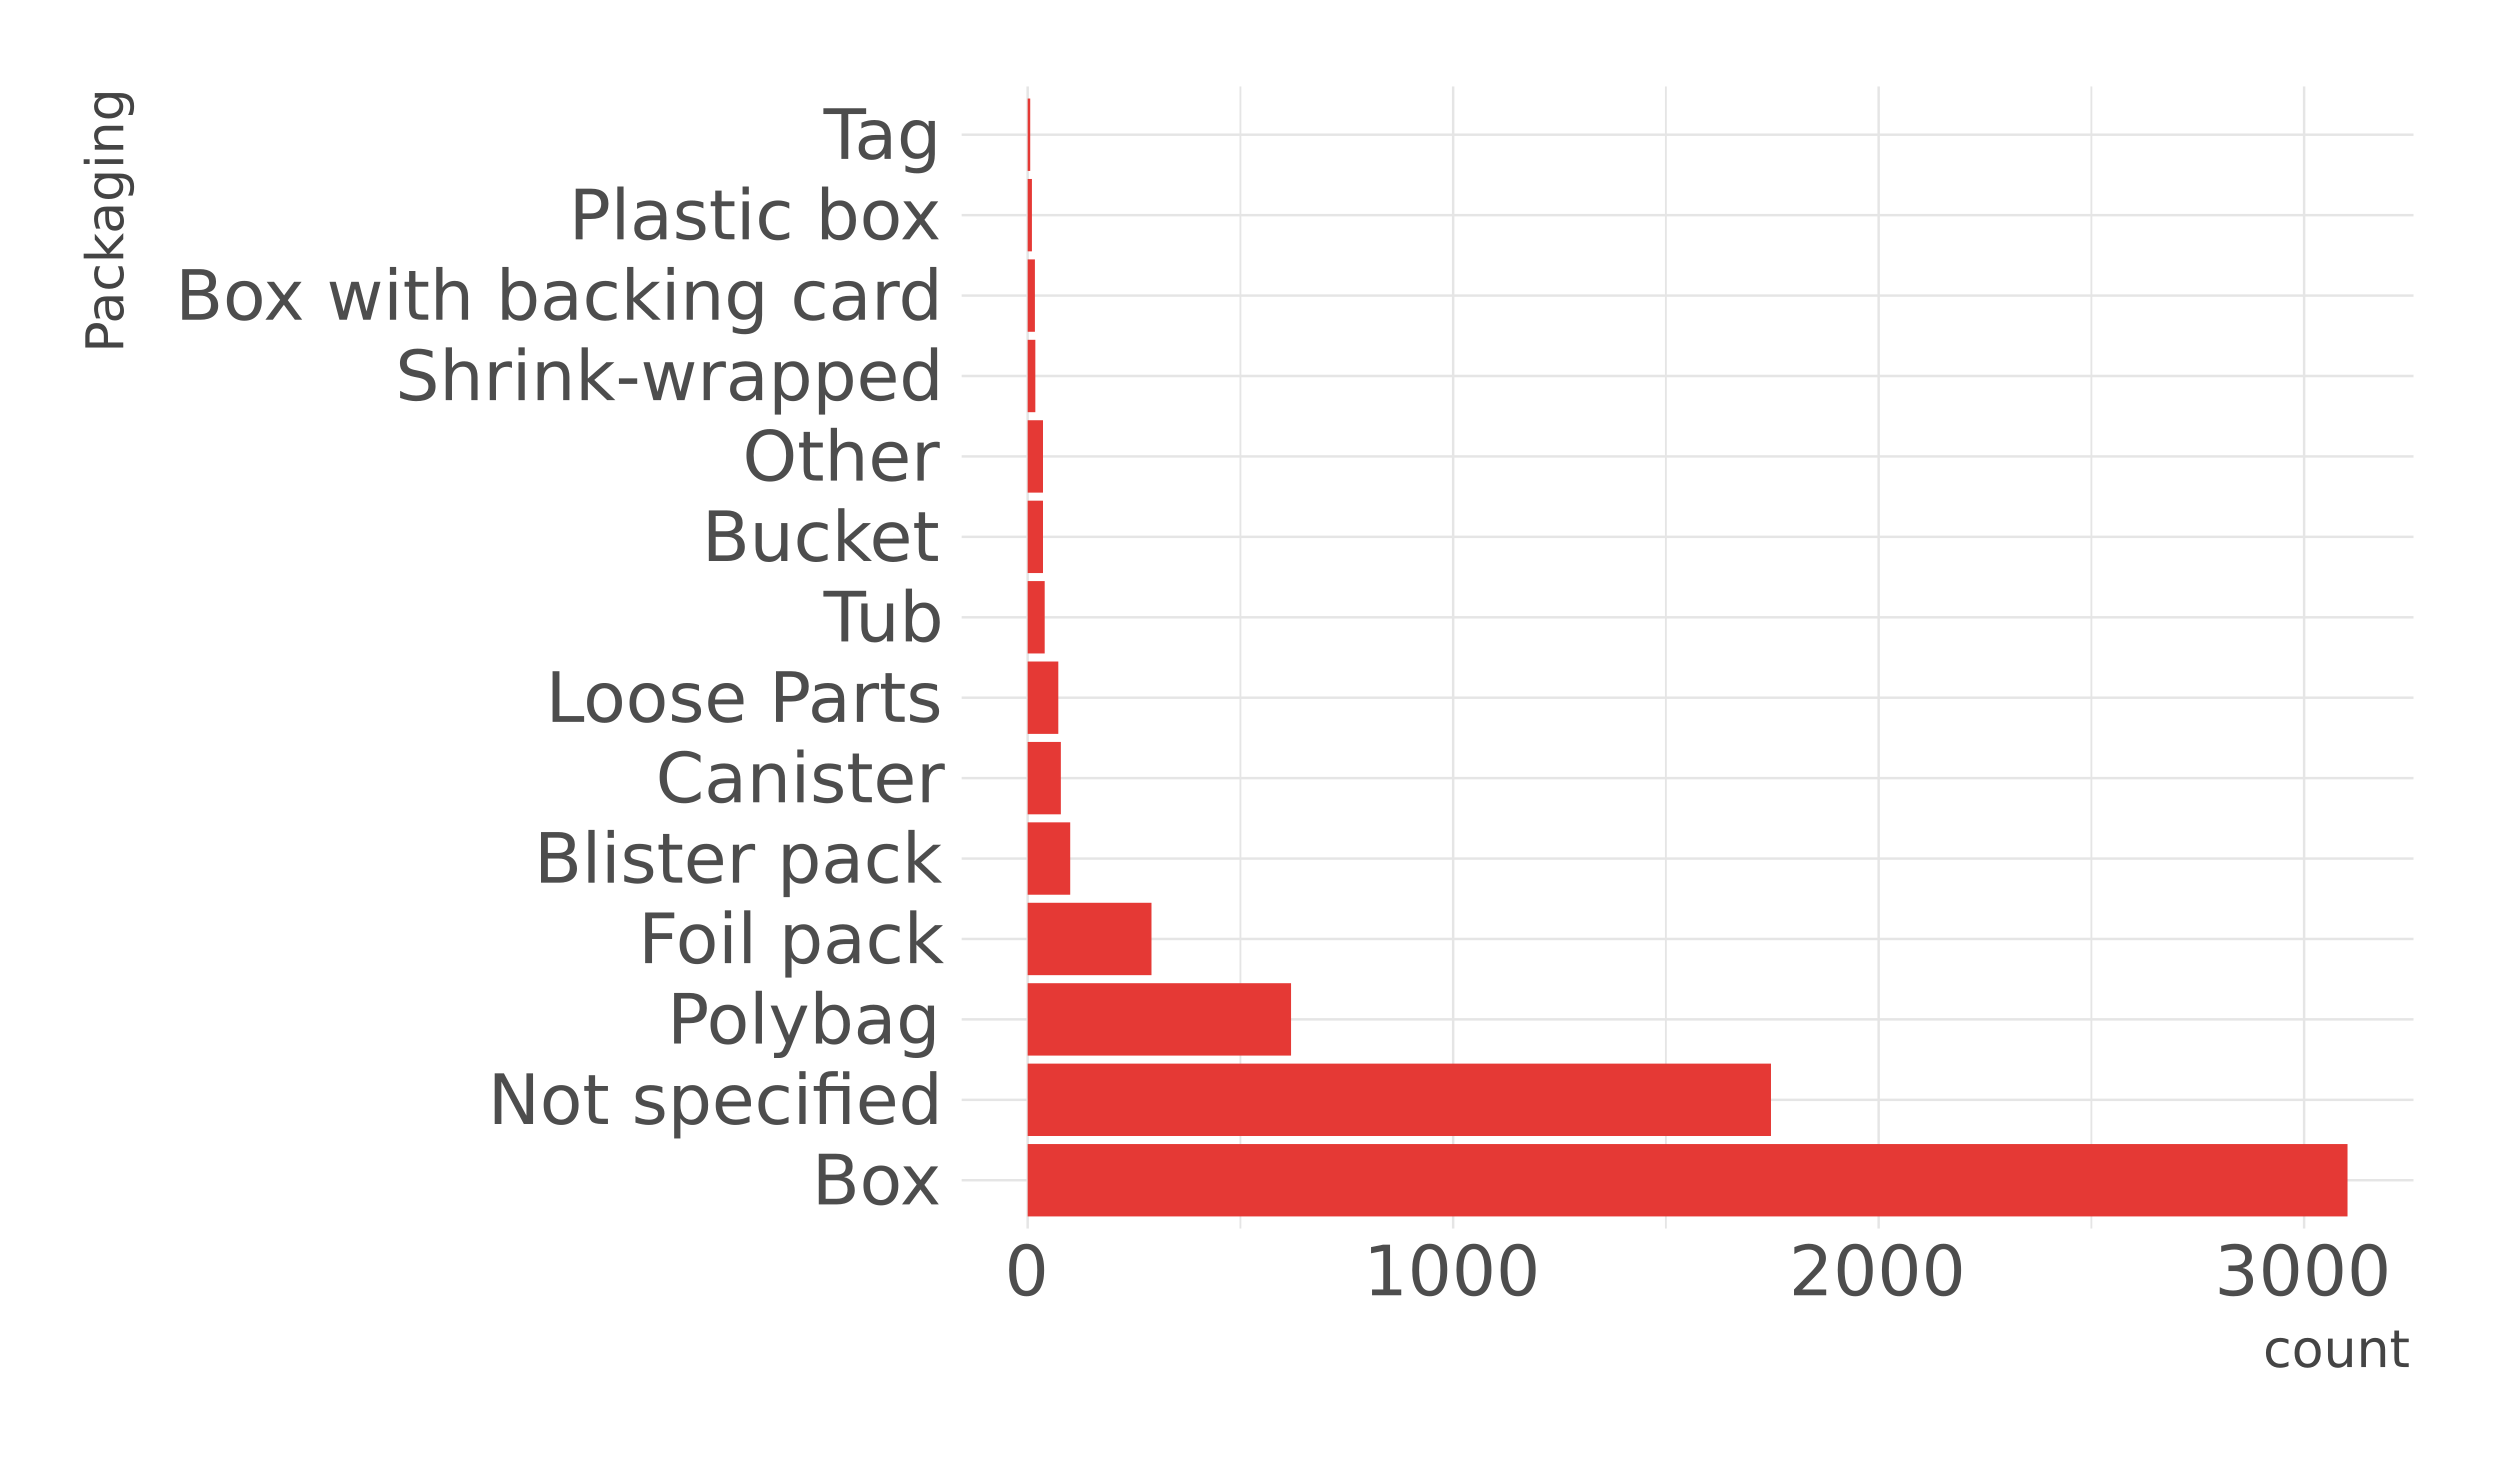 <?xml version="1.0" encoding="UTF-8"?>
<svg xmlns="http://www.w3.org/2000/svg" xmlns:xlink="http://www.w3.org/1999/xlink" width="432pt" height="252pt" viewBox="0 0 432 252" version="1.1">
<defs>
<g>
<symbol overflow="visible" id="glyph0-0">
<path style="stroke:none;" d="M 0.594 2.125 L 0.594 -8.469 L 6.594 -8.469 L 6.594 2.125 Z M 1.266 1.453 L 5.938 1.453 L 5.938 -7.781 L 1.266 -7.781 Z M 1.266 1.453 "/>
</symbol>
<symbol overflow="visible" id="glyph0-1">
<path style="stroke:none;" d="M 2.359 -4.172 L 2.359 -0.969 L 4.266 -0.969 C 4.898 -0.969 5.367 -1.098 5.672 -1.359 C 5.984 -1.629 6.141 -2.035 6.141 -2.578 C 6.141 -3.129 5.984 -3.531 5.672 -3.781 C 5.367 -4.039 4.898 -4.172 4.266 -4.172 Z M 2.359 -7.781 L 2.359 -5.141 L 4.109 -5.141 C 4.691 -5.141 5.125 -5.25 5.406 -5.469 C 5.688 -5.688 5.828 -6.016 5.828 -6.453 C 5.828 -6.898 5.688 -7.234 5.406 -7.453 C 5.125 -7.672 4.691 -7.781 4.109 -7.781 Z M 1.172 -8.75 L 4.203 -8.75 C 5.109 -8.75 5.801 -8.562 6.281 -8.188 C 6.77 -7.812 7.016 -7.281 7.016 -6.594 C 7.016 -6.051 6.891 -5.617 6.641 -5.297 C 6.391 -4.984 6.023 -4.789 5.547 -4.719 C 6.129 -4.594 6.582 -4.332 6.906 -3.938 C 7.227 -3.539 7.391 -3.047 7.391 -2.453 C 7.391 -1.672 7.125 -1.066 6.594 -0.641 C 6.062 -0.211 5.301 0 4.312 0 L 1.172 0 Z M 1.172 -8.75 "/>
</symbol>
<symbol overflow="visible" id="glyph0-2">
<path style="stroke:none;" d="M 3.672 -5.812 C 3.098 -5.812 2.641 -5.582 2.297 -5.125 C 1.961 -4.676 1.797 -4.062 1.797 -3.281 C 1.797 -2.488 1.961 -1.867 2.297 -1.422 C 2.629 -0.973 3.086 -0.75 3.672 -0.75 C 4.242 -0.75 4.695 -0.973 5.031 -1.422 C 5.375 -1.879 5.547 -2.5 5.547 -3.281 C 5.547 -4.051 5.375 -4.664 5.031 -5.125 C 4.695 -5.582 4.242 -5.812 3.672 -5.812 Z M 3.672 -6.719 C 4.609 -6.719 5.344 -6.41 5.875 -5.797 C 6.414 -5.191 6.688 -4.352 6.688 -3.281 C 6.688 -2.207 6.414 -1.363 5.875 -0.75 C 5.344 -0.133 4.609 0.172 3.672 0.172 C 2.734 0.172 1.992 -0.133 1.453 -0.75 C 0.922 -1.363 0.656 -2.207 0.656 -3.281 C 0.656 -4.352 0.922 -5.191 1.453 -5.797 C 1.992 -6.41 2.734 -6.719 3.672 -6.719 Z M 3.672 -6.719 "/>
</symbol>
<symbol overflow="visible" id="glyph0-3">
<path style="stroke:none;" d="M 6.594 -6.562 L 4.219 -3.375 L 6.703 0 L 5.438 0 L 3.531 -2.578 L 1.625 0 L 0.344 0 L 2.891 -3.438 L 0.562 -6.562 L 1.828 -6.562 L 3.578 -4.219 L 5.312 -6.562 Z M 6.594 -6.562 "/>
</symbol>
<symbol overflow="visible" id="glyph0-4">
<path style="stroke:none;" d="M 1.172 -8.75 L 2.766 -8.75 L 6.656 -1.438 L 6.656 -8.75 L 7.797 -8.75 L 7.797 0 L 6.203 0 L 2.328 -7.312 L 2.328 0 L 1.172 0 Z M 1.172 -8.75 "/>
</symbol>
<symbol overflow="visible" id="glyph0-5">
<path style="stroke:none;" d="M 2.203 -8.422 L 2.203 -6.562 L 4.422 -6.562 L 4.422 -5.719 L 2.203 -5.719 L 2.203 -2.156 C 2.203 -1.625 2.273 -1.281 2.422 -1.125 C 2.566 -0.977 2.863 -0.906 3.312 -0.906 L 4.422 -0.906 L 4.422 0 L 3.312 0 C 2.477 0 1.898 -0.156 1.578 -0.469 C 1.266 -0.781 1.109 -1.344 1.109 -2.156 L 1.109 -5.719 L 0.328 -5.719 L 0.328 -6.562 L 1.109 -6.562 L 1.109 -8.422 Z M 2.203 -8.422 "/>
</symbol>
<symbol overflow="visible" id="glyph0-6">
<path style="stroke:none;" d=""/>
</symbol>
<symbol overflow="visible" id="glyph0-7">
<path style="stroke:none;" d="M 5.312 -6.375 L 5.312 -5.344 C 5.008 -5.5 4.691 -5.613 4.359 -5.688 C 4.035 -5.77 3.695 -5.812 3.344 -5.812 C 2.812 -5.812 2.41 -5.727 2.141 -5.562 C 1.867 -5.406 1.734 -5.16 1.734 -4.828 C 1.734 -4.578 1.828 -4.379 2.016 -4.234 C 2.211 -4.098 2.602 -3.969 3.188 -3.844 L 3.547 -3.75 C 4.316 -3.594 4.863 -3.363 5.188 -3.062 C 5.508 -2.758 5.672 -2.344 5.672 -1.812 C 5.672 -1.195 5.426 -0.711 4.938 -0.359 C 4.457 -0.004 3.797 0.172 2.953 0.172 C 2.598 0.172 2.227 0.133 1.844 0.062 C 1.469 0 1.07 -0.098 0.656 -0.234 L 0.656 -1.359 C 1.051 -1.148 1.441 -0.992 1.828 -0.891 C 2.211 -0.785 2.598 -0.734 2.984 -0.734 C 3.484 -0.734 3.867 -0.816 4.141 -0.984 C 4.422 -1.16 4.562 -1.41 4.562 -1.734 C 4.562 -2.023 4.461 -2.25 4.266 -2.406 C 4.066 -2.562 3.633 -2.711 2.969 -2.859 L 2.594 -2.938 C 1.926 -3.082 1.441 -3.301 1.141 -3.594 C 0.848 -3.883 0.703 -4.281 0.703 -4.781 C 0.703 -5.406 0.922 -5.883 1.359 -6.219 C 1.797 -6.551 2.414 -6.719 3.219 -6.719 C 3.613 -6.719 3.988 -6.688 4.344 -6.625 C 4.695 -6.57 5.02 -6.488 5.312 -6.375 Z M 5.312 -6.375 "/>
</symbol>
<symbol overflow="visible" id="glyph0-8">
<path style="stroke:none;" d="M 2.172 -0.984 L 2.172 2.5 L 1.094 2.5 L 1.094 -6.562 L 2.172 -6.562 L 2.172 -5.562 C 2.398 -5.957 2.688 -6.25 3.031 -6.438 C 3.375 -6.625 3.785 -6.719 4.266 -6.719 C 5.066 -6.719 5.719 -6.398 6.219 -5.766 C 6.719 -5.141 6.969 -4.312 6.969 -3.281 C 6.969 -2.25 6.719 -1.414 6.219 -0.781 C 5.719 -0.145 5.066 0.172 4.266 0.172 C 3.785 0.172 3.375 0.078 3.031 -0.109 C 2.688 -0.305 2.398 -0.598 2.172 -0.984 Z M 5.844 -3.281 C 5.844 -4.07 5.676 -4.691 5.344 -5.141 C 5.02 -5.586 4.578 -5.812 4.016 -5.812 C 3.441 -5.812 2.988 -5.586 2.656 -5.141 C 2.332 -4.691 2.172 -4.07 2.172 -3.281 C 2.172 -2.488 2.332 -1.863 2.656 -1.406 C 2.988 -0.957 3.441 -0.734 4.016 -0.734 C 4.578 -0.734 5.02 -0.957 5.344 -1.406 C 5.676 -1.863 5.844 -2.488 5.844 -3.281 Z M 5.844 -3.281 "/>
</symbol>
<symbol overflow="visible" id="glyph0-9">
<path style="stroke:none;" d="M 6.75 -3.547 L 6.75 -3.031 L 1.781 -3.031 C 1.832 -2.281 2.055 -1.711 2.453 -1.328 C 2.859 -0.941 3.414 -0.75 4.125 -0.75 C 4.539 -0.75 4.941 -0.797 5.328 -0.891 C 5.723 -0.992 6.113 -1.148 6.5 -1.359 L 6.5 -0.328 C 6.102 -0.172 5.703 -0.051 5.297 0.031 C 4.891 0.125 4.477 0.172 4.062 0.172 C 3.02 0.172 2.191 -0.129 1.578 -0.734 C 0.961 -1.348 0.656 -2.176 0.656 -3.219 C 0.656 -4.289 0.945 -5.141 1.531 -5.766 C 2.113 -6.398 2.895 -6.719 3.875 -6.719 C 4.758 -6.719 5.457 -6.43 5.969 -5.859 C 6.488 -5.297 6.75 -4.523 6.75 -3.547 Z M 5.672 -3.875 C 5.66 -4.457 5.492 -4.926 5.172 -5.281 C 4.848 -5.633 4.422 -5.812 3.891 -5.812 C 3.285 -5.812 2.801 -5.641 2.438 -5.297 C 2.082 -4.953 1.879 -4.473 1.828 -3.859 Z M 5.672 -3.875 "/>
</symbol>
<symbol overflow="visible" id="glyph0-10">
<path style="stroke:none;" d="M 5.859 -6.312 L 5.859 -5.297 C 5.547 -5.473 5.238 -5.602 4.938 -5.688 C 4.633 -5.77 4.328 -5.812 4.016 -5.812 C 3.305 -5.812 2.758 -5.586 2.375 -5.141 C 1.988 -4.703 1.797 -4.082 1.797 -3.281 C 1.797 -2.477 1.988 -1.852 2.375 -1.406 C 2.758 -0.969 3.305 -0.75 4.016 -0.75 C 4.328 -0.75 4.633 -0.789 4.938 -0.875 C 5.238 -0.957 5.547 -1.082 5.859 -1.25 L 5.859 -0.25 C 5.555 -0.113 5.242 -0.008 4.922 0.062 C 4.598 0.133 4.254 0.172 3.891 0.172 C 2.898 0.172 2.113 -0.133 1.531 -0.75 C 0.945 -1.375 0.656 -2.219 0.656 -3.281 C 0.656 -4.344 0.945 -5.18 1.531 -5.797 C 2.125 -6.41 2.938 -6.719 3.969 -6.719 C 4.289 -6.719 4.609 -6.68 4.922 -6.609 C 5.242 -6.547 5.555 -6.445 5.859 -6.312 Z M 5.859 -6.312 "/>
</symbol>
<symbol overflow="visible" id="glyph0-11">
<path style="stroke:none;" d="M 1.125 -6.562 L 2.203 -6.562 L 2.203 0 L 1.125 0 Z M 1.125 -9.125 L 2.203 -9.125 L 2.203 -7.75 L 1.125 -7.75 Z M 1.125 -9.125 "/>
</symbol>
<symbol overflow="visible" id="glyph0-12">
<path style="stroke:none;" d="M 6.438 -6.562 L 6.438 0 L 5.344 0 L 5.344 -5.719 L 2.391 -5.719 L 2.391 0 L 1.312 0 L 1.312 -5.719 L 0.281 -5.719 L 0.281 -6.562 L 1.312 -6.562 L 1.312 -7.016 C 1.312 -7.734 1.477 -8.266 1.812 -8.609 C 2.156 -8.953 2.676 -9.125 3.375 -9.125 L 4.453 -9.125 L 4.453 -8.219 L 3.422 -8.219 C 3.035 -8.219 2.766 -8.141 2.609 -7.984 C 2.461 -7.828 2.391 -7.547 2.391 -7.141 L 2.391 -6.562 Z M 5.344 -9.109 L 6.438 -9.109 L 6.438 -7.734 L 5.344 -7.734 Z M 5.344 -9.109 "/>
</symbol>
<symbol overflow="visible" id="glyph0-13">
<path style="stroke:none;" d="M 5.453 -5.562 L 5.453 -9.125 L 6.531 -9.125 L 6.531 0 L 5.453 0 L 5.453 -0.984 C 5.223 -0.598 4.938 -0.305 4.594 -0.109 C 4.25 0.078 3.832 0.172 3.344 0.172 C 2.551 0.172 1.906 -0.145 1.406 -0.781 C 0.906 -1.414 0.656 -2.25 0.656 -3.281 C 0.656 -4.312 0.906 -5.141 1.406 -5.766 C 1.906 -6.398 2.551 -6.719 3.344 -6.719 C 3.832 -6.719 4.25 -6.625 4.594 -6.438 C 4.938 -6.25 5.223 -5.957 5.453 -5.562 Z M 1.781 -3.281 C 1.781 -2.488 1.941 -1.863 2.266 -1.406 C 2.586 -0.957 3.035 -0.734 3.609 -0.734 C 4.18 -0.734 4.629 -0.957 4.953 -1.406 C 5.285 -1.863 5.453 -2.488 5.453 -3.281 C 5.453 -4.07 5.285 -4.691 4.953 -5.141 C 4.629 -5.586 4.18 -5.812 3.609 -5.812 C 3.035 -5.812 2.586 -5.586 2.266 -5.141 C 1.941 -4.691 1.781 -4.07 1.781 -3.281 Z M 1.781 -3.281 "/>
</symbol>
<symbol overflow="visible" id="glyph0-14">
<path style="stroke:none;" d="M 2.359 -7.781 L 2.359 -4.484 L 3.844 -4.484 C 4.395 -4.484 4.82 -4.625 5.125 -4.906 C 5.426 -5.195 5.578 -5.609 5.578 -6.141 C 5.578 -6.66 5.426 -7.062 5.125 -7.344 C 4.82 -7.633 4.395 -7.781 3.844 -7.781 Z M 1.172 -8.75 L 3.844 -8.75 C 4.832 -8.75 5.578 -8.523 6.078 -8.078 C 6.578 -7.641 6.828 -6.992 6.828 -6.141 C 6.828 -5.273 6.578 -4.617 6.078 -4.172 C 5.578 -3.734 4.832 -3.516 3.844 -3.516 L 2.359 -3.516 L 2.359 0 L 1.172 0 Z M 1.172 -8.75 "/>
</symbol>
<symbol overflow="visible" id="glyph0-15">
<path style="stroke:none;" d="M 1.125 -9.125 L 2.203 -9.125 L 2.203 0 L 1.125 0 Z M 1.125 -9.125 "/>
</symbol>
<symbol overflow="visible" id="glyph0-16">
<path style="stroke:none;" d="M 3.859 0.609 C 3.555 1.391 3.258 1.898 2.969 2.141 C 2.676 2.379 2.289 2.5 1.812 2.5 L 0.953 2.5 L 0.953 1.594 L 1.578 1.594 C 1.879 1.594 2.109 1.52 2.266 1.375 C 2.43 1.238 2.613 0.91 2.812 0.391 L 3.016 -0.109 L 0.359 -6.562 L 1.5 -6.562 L 3.547 -1.438 L 5.609 -6.562 L 6.75 -6.562 Z M 3.859 0.609 "/>
</symbol>
<symbol overflow="visible" id="glyph0-17">
<path style="stroke:none;" d="M 5.844 -3.281 C 5.844 -4.07 5.676 -4.691 5.344 -5.141 C 5.02 -5.586 4.578 -5.812 4.016 -5.812 C 3.441 -5.812 2.988 -5.586 2.656 -5.141 C 2.332 -4.691 2.172 -4.07 2.172 -3.281 C 2.172 -2.488 2.332 -1.863 2.656 -1.406 C 2.988 -0.957 3.441 -0.734 4.016 -0.734 C 4.578 -0.734 5.02 -0.957 5.344 -1.406 C 5.676 -1.863 5.844 -2.488 5.844 -3.281 Z M 2.172 -5.562 C 2.398 -5.957 2.688 -6.25 3.031 -6.438 C 3.375 -6.625 3.785 -6.719 4.266 -6.719 C 5.066 -6.719 5.719 -6.398 6.219 -5.766 C 6.719 -5.141 6.969 -4.312 6.969 -3.281 C 6.969 -2.25 6.719 -1.414 6.219 -0.781 C 5.719 -0.145 5.066 0.172 4.266 0.172 C 3.785 0.172 3.375 0.078 3.031 -0.109 C 2.688 -0.305 2.398 -0.598 2.172 -0.984 L 2.172 0 L 1.094 0 L 1.094 -9.125 L 2.172 -9.125 Z M 2.172 -5.562 "/>
</symbol>
<symbol overflow="visible" id="glyph0-18">
<path style="stroke:none;" d="M 4.109 -3.297 C 3.242 -3.297 2.641 -3.195 2.297 -3 C 1.961 -2.801 1.797 -2.461 1.797 -1.984 C 1.797 -1.598 1.922 -1.289 2.172 -1.062 C 2.43 -0.844 2.773 -0.734 3.203 -0.734 C 3.805 -0.734 4.285 -0.941 4.641 -1.359 C 5.004 -1.785 5.188 -2.352 5.188 -3.062 L 5.188 -3.297 Z M 6.266 -3.75 L 6.266 0 L 5.188 0 L 5.188 -1 C 4.938 -0.602 4.629 -0.305 4.266 -0.109 C 3.898 0.078 3.453 0.172 2.922 0.172 C 2.242 0.172 1.707 -0.016 1.312 -0.391 C 0.914 -0.773 0.719 -1.281 0.719 -1.906 C 0.719 -2.645 0.961 -3.203 1.453 -3.578 C 1.953 -3.953 2.691 -4.141 3.672 -4.141 L 5.188 -4.141 L 5.188 -4.25 C 5.188 -4.75 5.02 -5.133 4.688 -5.406 C 4.363 -5.676 3.91 -5.812 3.328 -5.812 C 2.953 -5.812 2.582 -5.766 2.219 -5.672 C 1.863 -5.578 1.523 -5.441 1.203 -5.266 L 1.203 -6.266 C 1.598 -6.422 1.977 -6.535 2.344 -6.609 C 2.719 -6.68 3.082 -6.719 3.438 -6.719 C 4.383 -6.719 5.094 -6.473 5.562 -5.984 C 6.031 -5.492 6.266 -4.75 6.266 -3.75 Z M 6.266 -3.75 "/>
</symbol>
<symbol overflow="visible" id="glyph0-19">
<path style="stroke:none;" d="M 5.453 -3.359 C 5.453 -4.141 5.289 -4.742 4.969 -5.172 C 4.645 -5.598 4.191 -5.812 3.609 -5.812 C 3.035 -5.812 2.586 -5.598 2.266 -5.172 C 1.941 -4.742 1.781 -4.141 1.781 -3.359 C 1.781 -2.578 1.941 -1.973 2.266 -1.547 C 2.586 -1.117 3.035 -0.906 3.609 -0.906 C 4.191 -0.906 4.645 -1.117 4.969 -1.547 C 5.289 -1.973 5.453 -2.578 5.453 -3.359 Z M 6.531 -0.812 C 6.531 0.301 6.281 1.129 5.781 1.672 C 5.289 2.223 4.531 2.5 3.5 2.5 C 3.125 2.5 2.766 2.469 2.422 2.406 C 2.086 2.352 1.766 2.27 1.453 2.156 L 1.453 1.109 C 1.766 1.273 2.078 1.398 2.391 1.484 C 2.703 1.566 3.016 1.609 3.328 1.609 C 4.035 1.609 4.566 1.422 4.922 1.047 C 5.273 0.68 5.453 0.125 5.453 -0.625 L 5.453 -1.156 C 5.223 -0.77 4.938 -0.477 4.594 -0.281 C 4.25 -0.094 3.832 0 3.344 0 C 2.539 0 1.891 -0.305 1.391 -0.922 C 0.898 -1.535 0.656 -2.348 0.656 -3.359 C 0.656 -4.367 0.898 -5.18 1.391 -5.797 C 1.891 -6.41 2.539 -6.719 3.344 -6.719 C 3.832 -6.719 4.25 -6.617 4.594 -6.422 C 4.938 -6.234 5.223 -5.945 5.453 -5.562 L 5.453 -6.562 L 6.531 -6.562 Z M 6.531 -0.812 "/>
</symbol>
<symbol overflow="visible" id="glyph0-20">
<path style="stroke:none;" d="M 1.172 -8.75 L 6.203 -8.75 L 6.203 -7.75 L 2.359 -7.75 L 2.359 -5.172 L 5.828 -5.172 L 5.828 -4.172 L 2.359 -4.172 L 2.359 0 L 1.172 0 Z M 1.172 -8.75 "/>
</symbol>
<symbol overflow="visible" id="glyph0-21">
<path style="stroke:none;" d="M 1.094 -9.125 L 2.172 -9.125 L 2.172 -3.734 L 5.391 -6.562 L 6.766 -6.562 L 3.281 -3.5 L 6.922 0 L 5.516 0 L 2.172 -3.203 L 2.172 0 L 1.094 0 Z M 1.094 -9.125 "/>
</symbol>
<symbol overflow="visible" id="glyph0-22">
<path style="stroke:none;" d="M 4.938 -5.562 C 4.812 -5.625 4.676 -5.672 4.531 -5.703 C 4.395 -5.742 4.238 -5.766 4.062 -5.766 C 3.457 -5.766 2.988 -5.566 2.656 -5.172 C 2.332 -4.773 2.172 -4.203 2.172 -3.453 L 2.172 0 L 1.094 0 L 1.094 -6.562 L 2.172 -6.562 L 2.172 -5.547 C 2.398 -5.941 2.695 -6.234 3.062 -6.422 C 3.426 -6.617 3.867 -6.719 4.391 -6.719 C 4.461 -6.719 4.539 -6.711 4.625 -6.703 C 4.719 -6.691 4.816 -6.676 4.922 -6.656 Z M 4.938 -5.562 "/>
</symbol>
<symbol overflow="visible" id="glyph0-23">
<path style="stroke:none;" d="M 7.734 -8.078 L 7.734 -6.828 C 7.328 -7.203 6.898 -7.477 6.453 -7.656 C 6.004 -7.844 5.523 -7.938 5.016 -7.938 C 4.016 -7.938 3.25 -7.629 2.719 -7.016 C 2.188 -6.398 1.922 -5.516 1.922 -4.359 C 1.922 -3.211 2.188 -2.332 2.719 -1.719 C 3.25 -1.102 4.016 -0.797 5.016 -0.797 C 5.523 -0.797 6.004 -0.891 6.453 -1.078 C 6.898 -1.266 7.328 -1.539 7.734 -1.906 L 7.734 -0.672 C 7.316 -0.391 6.875 -0.176 6.406 -0.031 C 5.945 0.102 5.461 0.172 4.953 0.172 C 3.617 0.172 2.57 -0.234 1.812 -1.047 C 1.051 -1.859 0.672 -2.961 0.672 -4.359 C 0.672 -5.766 1.051 -6.875 1.812 -7.688 C 2.57 -8.5 3.617 -8.906 4.953 -8.906 C 5.473 -8.906 5.961 -8.832 6.422 -8.688 C 6.891 -8.551 7.328 -8.348 7.734 -8.078 Z M 7.734 -8.078 "/>
</symbol>
<symbol overflow="visible" id="glyph0-24">
<path style="stroke:none;" d="M 6.594 -3.969 L 6.594 0 L 5.516 0 L 5.516 -3.922 C 5.516 -4.547 5.391 -5.008 5.141 -5.312 C 4.898 -5.625 4.539 -5.781 4.062 -5.781 C 3.477 -5.781 3.016 -5.594 2.672 -5.219 C 2.336 -4.852 2.172 -4.348 2.172 -3.703 L 2.172 0 L 1.094 0 L 1.094 -6.562 L 2.172 -6.562 L 2.172 -5.547 C 2.43 -5.941 2.734 -6.234 3.078 -6.422 C 3.43 -6.617 3.836 -6.719 4.297 -6.719 C 5.047 -6.719 5.613 -6.484 6 -6.016 C 6.395 -5.555 6.594 -4.875 6.594 -3.969 Z M 6.594 -3.969 "/>
</symbol>
<symbol overflow="visible" id="glyph0-25">
<path style="stroke:none;" d="M 1.172 -8.75 L 2.359 -8.75 L 2.359 -1 L 6.625 -1 L 6.625 0 L 1.172 0 Z M 1.172 -8.75 "/>
</symbol>
<symbol overflow="visible" id="glyph0-26">
<path style="stroke:none;" d="M -0.031 -8.75 L 7.359 -8.75 L 7.359 -7.75 L 4.266 -7.75 L 4.266 0 L 3.078 0 L 3.078 -7.75 L -0.031 -7.75 Z M -0.031 -8.75 "/>
</symbol>
<symbol overflow="visible" id="glyph0-27">
<path style="stroke:none;" d="M 1.016 -2.594 L 1.016 -6.562 L 2.094 -6.562 L 2.094 -2.625 C 2.094 -2.008 2.211 -1.547 2.453 -1.234 C 2.703 -0.922 3.066 -0.766 3.547 -0.766 C 4.129 -0.766 4.586 -0.945 4.922 -1.312 C 5.266 -1.688 5.438 -2.195 5.438 -2.844 L 5.438 -6.562 L 6.516 -6.562 L 6.516 0 L 5.438 0 L 5.438 -1.016 C 5.176 -0.609 4.875 -0.305 4.531 -0.109 C 4.188 0.078 3.785 0.172 3.328 0.172 C 2.566 0.172 1.988 -0.062 1.594 -0.531 C 1.207 -1 1.016 -1.688 1.016 -2.594 Z M 3.734 -6.719 Z M 3.734 -6.719 "/>
</symbol>
<symbol overflow="visible" id="glyph0-28">
<path style="stroke:none;" d="M 4.734 -7.953 C 3.867 -7.953 3.18 -7.629 2.672 -6.984 C 2.172 -6.348 1.922 -5.473 1.922 -4.359 C 1.922 -3.266 2.172 -2.395 2.672 -1.75 C 3.18 -1.113 3.867 -0.797 4.734 -0.797 C 5.586 -0.797 6.266 -1.113 6.766 -1.75 C 7.273 -2.395 7.531 -3.266 7.531 -4.359 C 7.531 -5.473 7.273 -6.348 6.766 -6.984 C 6.266 -7.629 5.586 -7.953 4.734 -7.953 Z M 4.734 -8.906 C 5.953 -8.906 6.926 -8.492 7.656 -7.672 C 8.395 -6.848 8.766 -5.742 8.766 -4.359 C 8.766 -2.984 8.395 -1.883 7.656 -1.062 C 6.926 -0.238 5.953 0.172 4.734 0.172 C 3.504 0.172 2.52 -0.238 1.781 -1.062 C 1.039 -1.883 0.672 -2.984 0.672 -4.359 C 0.672 -5.742 1.039 -6.848 1.781 -7.672 C 2.52 -8.492 3.504 -8.906 4.734 -8.906 Z M 4.734 -8.906 "/>
</symbol>
<symbol overflow="visible" id="glyph0-29">
<path style="stroke:none;" d="M 6.594 -3.969 L 6.594 0 L 5.516 0 L 5.516 -3.922 C 5.516 -4.547 5.391 -5.008 5.141 -5.312 C 4.898 -5.625 4.539 -5.781 4.062 -5.781 C 3.477 -5.781 3.016 -5.594 2.672 -5.219 C 2.336 -4.852 2.172 -4.348 2.172 -3.703 L 2.172 0 L 1.094 0 L 1.094 -9.125 L 2.172 -9.125 L 2.172 -5.547 C 2.43 -5.941 2.734 -6.234 3.078 -6.422 C 3.43 -6.617 3.836 -6.719 4.297 -6.719 C 5.047 -6.719 5.613 -6.484 6 -6.016 C 6.395 -5.555 6.594 -4.875 6.594 -3.969 Z M 6.594 -3.969 "/>
</symbol>
<symbol overflow="visible" id="glyph0-30">
<path style="stroke:none;" d="M 6.422 -8.469 L 6.422 -7.312 C 5.973 -7.52 5.547 -7.676 5.141 -7.781 C 4.742 -7.895 4.363 -7.953 4 -7.953 C 3.352 -7.953 2.852 -7.828 2.5 -7.578 C 2.156 -7.328 1.984 -6.969 1.984 -6.5 C 1.984 -6.113 2.098 -5.82 2.328 -5.625 C 2.555 -5.426 3 -5.27 3.656 -5.156 L 4.359 -5 C 5.242 -4.832 5.895 -4.535 6.312 -4.109 C 6.738 -3.691 6.953 -3.129 6.953 -2.422 C 6.953 -1.566 6.664 -0.922 6.094 -0.484 C 5.531 -0.047 4.695 0.172 3.594 0.172 C 3.188 0.172 2.75 0.125 2.281 0.031 C 1.812 -0.062 1.328 -0.203 0.828 -0.391 L 0.828 -1.609 C 1.305 -1.336 1.773 -1.133 2.234 -1 C 2.703 -0.863 3.156 -0.797 3.594 -0.797 C 4.27 -0.797 4.789 -0.926 5.156 -1.188 C 5.531 -1.457 5.719 -1.836 5.719 -2.328 C 5.719 -2.754 5.582 -3.086 5.312 -3.328 C 5.051 -3.578 4.617 -3.758 4.016 -3.875 L 3.297 -4.016 C 2.41 -4.191 1.77 -4.469 1.375 -4.844 C 0.988 -5.219 0.797 -5.738 0.797 -6.406 C 0.797 -7.188 1.066 -7.797 1.609 -8.234 C 2.148 -8.68 2.898 -8.906 3.859 -8.906 C 4.273 -8.906 4.691 -8.867 5.109 -8.797 C 5.535 -8.723 5.973 -8.613 6.422 -8.469 Z M 6.422 -8.469 "/>
</symbol>
<symbol overflow="visible" id="glyph0-31">
<path style="stroke:none;" d="M 0.594 -3.766 L 3.75 -3.766 L 3.75 -2.812 L 0.594 -2.812 Z M 0.594 -3.766 "/>
</symbol>
<symbol overflow="visible" id="glyph0-32">
<path style="stroke:none;" d="M 0.5 -6.562 L 1.578 -6.562 L 2.938 -1.438 L 4.266 -6.562 L 5.547 -6.562 L 6.891 -1.438 L 8.234 -6.562 L 9.312 -6.562 L 7.594 0 L 6.328 0 L 4.906 -5.375 L 3.5 0 L 2.219 0 Z M 0.5 -6.562 "/>
</symbol>
<symbol overflow="visible" id="glyph0-33">
<path style="stroke:none;" d="M 3.812 -7.969 C 3.207 -7.969 2.75 -7.664 2.438 -7.062 C 2.133 -6.469 1.984 -5.566 1.984 -4.359 C 1.984 -3.16 2.133 -2.258 2.438 -1.656 C 2.75 -1.062 3.207 -0.766 3.812 -0.766 C 4.426 -0.766 4.883 -1.062 5.188 -1.656 C 5.5 -2.258 5.656 -3.16 5.656 -4.359 C 5.656 -5.566 5.5 -6.469 5.188 -7.062 C 4.883 -7.664 4.426 -7.969 3.812 -7.969 Z M 3.812 -8.906 C 4.789 -8.906 5.539 -8.516 6.062 -7.734 C 6.582 -6.961 6.844 -5.836 6.844 -4.359 C 6.844 -2.891 6.582 -1.766 6.062 -0.984 C 5.539 -0.211 4.789 0.172 3.812 0.172 C 2.832 0.172 2.082 -0.211 1.562 -0.984 C 1.051 -1.766 0.797 -2.891 0.797 -4.359 C 0.797 -5.836 1.051 -6.961 1.562 -7.734 C 2.082 -8.516 2.832 -8.906 3.812 -8.906 Z M 3.812 -8.906 "/>
</symbol>
<symbol overflow="visible" id="glyph0-34">
<path style="stroke:none;" d="M 1.484 -1 L 3.422 -1 L 3.422 -7.672 L 1.312 -7.25 L 1.312 -8.328 L 3.406 -8.75 L 4.594 -8.75 L 4.594 -1 L 6.531 -1 L 6.531 0 L 1.484 0 Z M 1.484 -1 "/>
</symbol>
<symbol overflow="visible" id="glyph0-35">
<path style="stroke:none;" d="M 2.297 -1 L 6.438 -1 L 6.438 0 L 0.875 0 L 0.875 -1 C 1.32 -1.457 1.93 -2.078 2.703 -2.859 C 3.484 -3.648 3.973 -4.16 4.172 -4.391 C 4.555 -4.805 4.82 -5.16 4.969 -5.453 C 5.125 -5.754 5.203 -6.047 5.203 -6.328 C 5.203 -6.797 5.035 -7.176 4.703 -7.469 C 4.379 -7.758 3.957 -7.906 3.438 -7.906 C 3.062 -7.906 2.664 -7.844 2.25 -7.719 C 1.844 -7.594 1.406 -7.395 0.938 -7.125 L 0.938 -8.328 C 1.414 -8.516 1.859 -8.656 2.266 -8.75 C 2.68 -8.852 3.062 -8.906 3.406 -8.906 C 4.312 -8.906 5.035 -8.676 5.578 -8.219 C 6.117 -7.77 6.391 -7.164 6.391 -6.406 C 6.391 -6.051 6.32 -5.711 6.188 -5.391 C 6.051 -5.066 5.805 -4.688 5.453 -4.25 C 5.348 -4.133 5.035 -3.805 4.516 -3.266 C 3.992 -2.723 3.254 -1.969 2.297 -1 Z M 2.297 -1 "/>
</symbol>
<symbol overflow="visible" id="glyph0-36">
<path style="stroke:none;" d="M 4.875 -4.719 C 5.438 -4.594 5.875 -4.336 6.188 -3.953 C 6.508 -3.578 6.672 -3.109 6.672 -2.547 C 6.672 -1.68 6.375 -1.008 5.781 -0.531 C 5.188 -0.062 4.344 0.172 3.25 0.172 C 2.883 0.172 2.504 0.133 2.109 0.062 C 1.723 -0.008 1.328 -0.117 0.922 -0.266 L 0.922 -1.406 C 1.242 -1.219 1.598 -1.07 1.984 -0.969 C 2.379 -0.875 2.789 -0.828 3.219 -0.828 C 3.957 -0.828 4.52 -0.973 4.906 -1.266 C 5.301 -1.555 5.5 -1.984 5.5 -2.547 C 5.5 -3.055 5.316 -3.457 4.953 -3.75 C 4.586 -4.039 4.086 -4.188 3.453 -4.188 L 2.422 -4.188 L 2.422 -5.156 L 3.5 -5.156 C 4.07 -5.156 4.516 -5.27 4.828 -5.5 C 5.141 -5.738 5.297 -6.078 5.297 -6.516 C 5.297 -6.961 5.133 -7.305 4.812 -7.547 C 4.5 -7.785 4.047 -7.906 3.453 -7.906 C 3.117 -7.906 2.766 -7.867 2.391 -7.797 C 2.023 -7.734 1.617 -7.629 1.172 -7.484 L 1.172 -8.531 C 1.629 -8.656 2.051 -8.75 2.438 -8.812 C 2.832 -8.875 3.203 -8.906 3.547 -8.906 C 4.453 -8.906 5.164 -8.703 5.688 -8.297 C 6.207 -7.891 6.469 -7.336 6.469 -6.641 C 6.469 -6.148 6.328 -5.738 6.047 -5.406 C 5.773 -5.07 5.383 -4.844 4.875 -4.719 Z M 4.875 -4.719 "/>
</symbol>
<symbol overflow="visible" id="glyph1-0">
<path style="stroke:none;" d="M 0.453 1.594 L 0.453 -6.344 L 4.953 -6.344 L 4.953 1.594 Z M 0.953 1.094 L 4.453 1.094 L 4.453 -5.844 L 0.953 -5.844 Z M 0.953 1.094 "/>
</symbol>
<symbol overflow="visible" id="glyph1-1">
<path style="stroke:none;" d="M 4.391 -4.734 L 4.391 -3.984 C 4.16 -4.109 3.93 -4.203 3.703 -4.266 C 3.473 -4.328 3.238 -4.359 3 -4.359 C 2.477 -4.359 2.07 -4.191 1.781 -3.859 C 1.488 -3.523 1.344 -3.055 1.344 -2.453 C 1.344 -1.859 1.488 -1.395 1.781 -1.062 C 2.07 -0.727 2.477 -0.562 3 -0.562 C 3.238 -0.562 3.473 -0.594 3.703 -0.656 C 3.93 -0.719 4.16 -0.812 4.391 -0.938 L 4.391 -0.188 C 4.16 -0.082 3.926 -0.004 3.688 0.047 C 3.445 0.098 3.191 0.125 2.922 0.125 C 2.18 0.125 1.594 -0.102 1.156 -0.562 C 0.719 -1.031 0.5 -1.66 0.5 -2.453 C 0.5 -3.254 0.719 -3.883 1.156 -4.344 C 1.594 -4.812 2.195 -5.047 2.969 -5.047 C 3.219 -5.047 3.461 -5.02 3.703 -4.969 C 3.941 -4.914 4.172 -4.836 4.391 -4.734 Z M 4.391 -4.734 "/>
</symbol>
<symbol overflow="visible" id="glyph1-2">
<path style="stroke:none;" d="M 2.75 -4.359 C 2.32 -4.359 1.977 -4.188 1.719 -3.844 C 1.469 -3.508 1.344 -3.047 1.344 -2.453 C 1.344 -1.867 1.469 -1.406 1.719 -1.062 C 1.969 -0.727 2.312 -0.562 2.75 -0.562 C 3.188 -0.562 3.531 -0.727 3.781 -1.062 C 4.031 -1.406 4.156 -1.867 4.156 -2.453 C 4.156 -3.035 4.031 -3.5 3.781 -3.844 C 3.531 -4.188 3.188 -4.359 2.75 -4.359 Z M 2.75 -5.047 C 3.457 -5.047 4.008 -4.816 4.406 -4.359 C 4.812 -3.898 5.016 -3.266 5.016 -2.453 C 5.016 -1.648 4.812 -1.02 4.406 -0.562 C 4.008 -0.102 3.457 0.125 2.75 0.125 C 2.051 0.125 1.5 -0.102 1.094 -0.562 C 0.695 -1.02 0.5 -1.648 0.5 -2.453 C 0.5 -3.266 0.695 -3.898 1.094 -4.359 C 1.5 -4.816 2.051 -5.047 2.75 -5.047 Z M 2.75 -5.047 "/>
</symbol>
<symbol overflow="visible" id="glyph1-3">
<path style="stroke:none;" d="M 0.766 -1.938 L 0.766 -4.922 L 1.578 -4.922 L 1.578 -1.969 C 1.578 -1.508 1.664 -1.16 1.844 -0.922 C 2.031 -0.691 2.301 -0.578 2.656 -0.578 C 3.094 -0.578 3.438 -0.711 3.688 -0.984 C 3.945 -1.266 4.078 -1.645 4.078 -2.125 L 4.078 -4.922 L 4.891 -4.922 L 4.891 0 L 4.078 0 L 4.078 -0.75 C 3.879 -0.457 3.648 -0.238 3.391 -0.094 C 3.129 0.051 2.828 0.125 2.484 0.125 C 1.922 0.125 1.492 -0.047 1.203 -0.391 C 0.91 -0.742 0.766 -1.258 0.766 -1.938 Z M 2.797 -5.047 Z M 2.797 -5.047 "/>
</symbol>
<symbol overflow="visible" id="glyph1-4">
<path style="stroke:none;" d="M 4.938 -2.969 L 4.938 0 L 4.125 0 L 4.125 -2.938 C 4.125 -3.406 4.035 -3.754 3.859 -3.984 C 3.68 -4.223 3.41 -4.344 3.047 -4.344 C 2.609 -4.344 2.258 -4.203 2 -3.922 C 1.75 -3.641 1.625 -3.258 1.625 -2.781 L 1.625 0 L 0.812 0 L 0.812 -4.922 L 1.625 -4.922 L 1.625 -4.156 C 1.82 -4.445 2.051 -4.664 2.312 -4.812 C 2.57 -4.969 2.875 -5.047 3.219 -5.047 C 3.781 -5.047 4.207 -4.867 4.5 -4.516 C 4.789 -4.16 4.938 -3.645 4.938 -2.969 Z M 4.938 -2.969 "/>
</symbol>
<symbol overflow="visible" id="glyph1-5">
<path style="stroke:none;" d="M 1.641 -6.312 L 1.641 -4.922 L 3.312 -4.922 L 3.312 -4.297 L 1.641 -4.297 L 1.641 -1.625 C 1.641 -1.219 1.695 -0.957 1.812 -0.844 C 1.926 -0.727 2.148 -0.672 2.484 -0.672 L 3.312 -0.672 L 3.312 0 L 2.484 0 C 1.859 0 1.426 -0.113 1.188 -0.344 C 0.945 -0.582 0.828 -1.008 0.828 -1.625 L 0.828 -4.297 L 0.234 -4.297 L 0.234 -4.922 L 0.828 -4.922 L 0.828 -6.312 Z M 1.641 -6.312 "/>
</symbol>
<symbol overflow="visible" id="glyph2-0">
<path style="stroke:none;" d="M 1.594 -0.453 L -6.344 -0.453 L -6.344 -4.953 L 1.594 -4.953 Z M 1.094 -0.953 L 1.094 -4.453 L -5.844 -4.453 L -5.844 -0.953 Z M 1.094 -0.953 "/>
</symbol>
<symbol overflow="visible" id="glyph2-1">
<path style="stroke:none;" d="M -5.828 -1.766 L -3.359 -1.766 L -3.359 -2.891 C -3.359 -3.297 -3.469 -3.613 -3.688 -3.844 C -3.906 -4.07 -4.207 -4.188 -4.594 -4.188 C -4.988 -4.188 -5.289 -4.07 -5.5 -3.844 C -5.719 -3.613 -5.828 -3.297 -5.828 -2.891 Z M -6.562 -0.891 L -6.562 -2.891 C -6.562 -3.617 -6.395 -4.172 -6.062 -4.547 C -5.727 -4.93 -5.238 -5.125 -4.594 -5.125 C -3.945 -5.125 -3.457 -4.93 -3.125 -4.547 C -2.801 -4.172 -2.641 -3.617 -2.641 -2.891 L -2.641 -1.766 L 0 -1.766 L 0 -0.891 Z M -6.562 -0.891 "/>
</symbol>
<symbol overflow="visible" id="glyph2-2">
<path style="stroke:none;" d="M -2.469 -3.078 C -2.469 -2.43 -2.395 -1.977 -2.25 -1.719 C -2.102 -1.469 -1.848 -1.344 -1.484 -1.344 C -1.203 -1.344 -0.973 -1.438 -0.797 -1.625 C -0.629 -1.82 -0.547 -2.082 -0.547 -2.406 C -0.547 -2.852 -0.703 -3.211 -1.016 -3.484 C -1.336 -3.754 -1.766 -3.891 -2.297 -3.891 L -2.469 -3.891 Z M -2.812 -4.703 L 0 -4.703 L 0 -3.891 L -0.75 -3.891 C -0.445 -3.703 -0.223 -3.469 -0.078 -3.188 C 0.055 -2.914 0.125 -2.582 0.125 -2.188 C 0.125 -1.688 -0.016 -1.285 -0.297 -0.984 C -0.578 -0.691 -0.957 -0.547 -1.438 -0.547 C -1.988 -0.547 -2.406 -0.727 -2.688 -1.094 C -2.969 -1.469 -3.109 -2.02 -3.109 -2.75 L -3.109 -3.891 L -3.188 -3.891 C -3.562 -3.891 -3.848 -3.766 -4.047 -3.516 C -4.254 -3.273 -4.359 -2.93 -4.359 -2.484 C -4.359 -2.203 -4.32 -1.926 -4.25 -1.656 C -4.188 -1.395 -4.086 -1.145 -3.953 -0.906 L -4.703 -0.906 C -4.816 -1.195 -4.898 -1.484 -4.953 -1.766 C -5.016 -2.047 -5.047 -2.316 -5.047 -2.578 C -5.047 -3.285 -4.859 -3.816 -4.484 -4.172 C -4.117 -4.523 -3.562 -4.703 -2.812 -4.703 Z M -2.812 -4.703 "/>
</symbol>
<symbol overflow="visible" id="glyph2-3">
<path style="stroke:none;" d="M -4.734 -4.391 L -3.984 -4.391 C -4.109 -4.16 -4.203 -3.93 -4.266 -3.703 C -4.328 -3.473 -4.359 -3.238 -4.359 -3 C -4.359 -2.477 -4.191 -2.07 -3.859 -1.781 C -3.523 -1.488 -3.055 -1.344 -2.453 -1.344 C -1.859 -1.344 -1.395 -1.488 -1.062 -1.781 C -0.727 -2.07 -0.562 -2.477 -0.562 -3 C -0.562 -3.238 -0.594 -3.473 -0.656 -3.703 C -0.719 -3.93 -0.812 -4.16 -0.938 -4.391 L -0.188 -4.391 C -0.082 -4.16 -0.004 -3.926 0.047 -3.688 C 0.098 -3.445 0.125 -3.191 0.125 -2.922 C 0.125 -2.18 -0.102 -1.594 -0.562 -1.156 C -1.031 -0.719 -1.66 -0.5 -2.453 -0.5 C -3.254 -0.5 -3.883 -0.719 -4.344 -1.156 C -4.812 -1.594 -5.047 -2.195 -5.047 -2.969 C -5.047 -3.219 -5.02 -3.461 -4.969 -3.703 C -4.914 -3.941 -4.836 -4.172 -4.734 -4.391 Z M -4.734 -4.391 "/>
</symbol>
<symbol overflow="visible" id="glyph2-4">
<path style="stroke:none;" d="M -6.844 -0.812 L -6.844 -1.625 L -2.797 -1.625 L -4.922 -4.047 L -4.922 -5.078 L -2.625 -2.469 L 0 -5.188 L 0 -4.125 L -2.406 -1.625 L 0 -1.625 L 0 -0.812 Z M -6.844 -0.812 "/>
</symbol>
<symbol overflow="visible" id="glyph2-5">
<path style="stroke:none;" d="M -2.516 -4.094 C -3.098 -4.094 -3.551 -3.969 -3.875 -3.719 C -4.195 -3.477 -4.359 -3.141 -4.359 -2.703 C -4.359 -2.273 -4.195 -1.938 -3.875 -1.688 C -3.551 -1.445 -3.098 -1.328 -2.516 -1.328 C -1.93 -1.328 -1.477 -1.445 -1.156 -1.688 C -0.832 -1.938 -0.672 -2.273 -0.672 -2.703 C -0.672 -3.141 -0.832 -3.477 -1.156 -3.719 C -1.477 -3.969 -1.93 -4.094 -2.516 -4.094 Z M -0.609 -4.891 C 0.223 -4.891 0.844 -4.703 1.25 -4.328 C 1.664 -3.961 1.875 -3.395 1.875 -2.625 C 1.875 -2.344 1.852 -2.078 1.812 -1.828 C 1.77 -1.578 1.703 -1.332 1.609 -1.094 L 0.828 -1.094 C 0.953 -1.332 1.047 -1.566 1.109 -1.797 C 1.172 -2.023 1.203 -2.258 1.203 -2.5 C 1.203 -3.031 1.062 -3.426 0.781 -3.688 C 0.508 -3.957 0.094 -4.094 -0.469 -4.094 L -0.859 -4.094 C -0.578 -3.926 -0.363 -3.707 -0.219 -3.438 C -0.07 -3.176 0 -2.867 0 -2.516 C 0 -1.91 -0.227 -1.422 -0.688 -1.047 C -1.145 -0.68 -1.754 -0.5 -2.516 -0.5 C -3.273 -0.5 -3.883 -0.68 -4.344 -1.047 C -4.812 -1.422 -5.047 -1.91 -5.047 -2.516 C -5.047 -2.867 -4.973 -3.176 -4.828 -3.438 C -4.68 -3.707 -4.461 -3.926 -4.172 -4.094 L -4.922 -4.094 L -4.922 -4.891 Z M -0.609 -4.891 "/>
</symbol>
<symbol overflow="visible" id="glyph2-6">
<path style="stroke:none;" d="M -4.922 -0.844 L -4.922 -1.656 L 0 -1.656 L 0 -0.844 Z M -6.844 -0.844 L -6.844 -1.656 L -5.812 -1.656 L -5.812 -0.844 Z M -6.844 -0.844 "/>
</symbol>
<symbol overflow="visible" id="glyph2-7">
<path style="stroke:none;" d="M -2.969 -4.938 L 0 -4.938 L 0 -4.125 L -2.938 -4.125 C -3.406 -4.125 -3.754 -4.035 -3.984 -3.859 C -4.223 -3.68 -4.344 -3.41 -4.344 -3.047 C -4.344 -2.609 -4.203 -2.258 -3.922 -2 C -3.641 -1.75 -3.258 -1.625 -2.781 -1.625 L 0 -1.625 L 0 -0.812 L -4.922 -0.812 L -4.922 -1.625 L -4.156 -1.625 C -4.445 -1.82 -4.664 -2.051 -4.812 -2.312 C -4.969 -2.57 -5.047 -2.875 -5.047 -3.219 C -5.047 -3.781 -4.867 -4.207 -4.516 -4.5 C -4.16 -4.789 -3.645 -4.938 -2.969 -4.938 Z M -2.969 -4.938 "/>
</symbol>
</g>
<clipPath id="clip1">
  <path d="M 214 14.945 L 215 14.945 L 215 213 L 214 213 Z M 214 14.945 "/>
</clipPath>
<clipPath id="clip2">
  <path d="M 287 14.945 L 289 14.945 L 289 213 L 287 213 Z M 287 14.945 "/>
</clipPath>
<clipPath id="clip3">
  <path d="M 361 14.945 L 362 14.945 L 362 213 L 361 213 Z M 361 14.945 "/>
</clipPath>
<clipPath id="clip4">
  <path d="M 166.176 203 L 418 203 L 418 205 L 166.176 205 Z M 166.176 203 "/>
</clipPath>
<clipPath id="clip5">
  <path d="M 166.176 189 L 418 189 L 418 191 L 166.176 191 Z M 166.176 189 "/>
</clipPath>
<clipPath id="clip6">
  <path d="M 166.176 175 L 418 175 L 418 177 L 166.176 177 Z M 166.176 175 "/>
</clipPath>
<clipPath id="clip7">
  <path d="M 166.176 162 L 418 162 L 418 163 L 166.176 163 Z M 166.176 162 "/>
</clipPath>
<clipPath id="clip8">
  <path d="M 166.176 148 L 418 148 L 418 149 L 166.176 149 Z M 166.176 148 "/>
</clipPath>
<clipPath id="clip9">
  <path d="M 166.176 134 L 418 134 L 418 135 L 166.176 135 Z M 166.176 134 "/>
</clipPath>
<clipPath id="clip10">
  <path d="M 166.176 120 L 418 120 L 418 121 L 166.176 121 Z M 166.176 120 "/>
</clipPath>
<clipPath id="clip11">
  <path d="M 166.176 106 L 418 106 L 418 107 L 166.176 107 Z M 166.176 106 "/>
</clipPath>
<clipPath id="clip12">
  <path d="M 166.176 92 L 418 92 L 418 93 L 166.176 93 Z M 166.176 92 "/>
</clipPath>
<clipPath id="clip13">
  <path d="M 166.176 78 L 418 78 L 418 80 L 166.176 80 Z M 166.176 78 "/>
</clipPath>
<clipPath id="clip14">
  <path d="M 166.176 64 L 418 64 L 418 66 L 166.176 66 Z M 166.176 64 "/>
</clipPath>
<clipPath id="clip15">
  <path d="M 166.176 50 L 418 50 L 418 52 L 166.176 52 Z M 166.176 50 "/>
</clipPath>
<clipPath id="clip16">
  <path d="M 166.176 36 L 418 36 L 418 38 L 166.176 38 Z M 166.176 36 "/>
</clipPath>
<clipPath id="clip17">
  <path d="M 166.176 23 L 418 23 L 418 24 L 166.176 24 Z M 166.176 23 "/>
</clipPath>
<clipPath id="clip18">
  <path d="M 177 14.945 L 178 14.945 L 178 213 L 177 213 Z M 177 14.945 "/>
</clipPath>
<clipPath id="clip19">
  <path d="M 250 14.945 L 252 14.945 L 252 213 L 250 213 Z M 250 14.945 "/>
</clipPath>
<clipPath id="clip20">
  <path d="M 324 14.945 L 325 14.945 L 325 213 L 324 213 Z M 324 14.945 "/>
</clipPath>
<clipPath id="clip21">
  <path d="M 397 14.945 L 399 14.945 L 399 213 L 397 213 Z M 397 14.945 "/>
</clipPath>
</defs>
<g id="surface3">
<rect x="0" y="0" width="432" height="252" style="fill:rgb(100%,100%,100%);fill-opacity:1;stroke:none;"/>
<g clip-path="url(#clip1)" clip-rule="nonzero">
<path style="fill:none;stroke-width:0.32;stroke-linecap:butt;stroke-linejoin:round;stroke:rgb(89.804%,89.804%,89.804%);stroke-opacity:1;stroke-miterlimit:10;" d="M 214.344 212.285 L 214.344 14.945 "/>
</g>
<g clip-path="url(#clip2)" clip-rule="nonzero">
<path style="fill:none;stroke-width:0.32;stroke-linecap:butt;stroke-linejoin:round;stroke:rgb(89.804%,89.804%,89.804%);stroke-opacity:1;stroke-miterlimit:10;" d="M 287.867 212.285 L 287.867 14.945 "/>
</g>
<g clip-path="url(#clip3)" clip-rule="nonzero">
<path style="fill:none;stroke-width:0.32;stroke-linecap:butt;stroke-linejoin:round;stroke:rgb(89.804%,89.804%,89.804%);stroke-opacity:1;stroke-miterlimit:10;" d="M 361.391 212.285 L 361.391 14.945 "/>
</g>
<g clip-path="url(#clip4)" clip-rule="nonzero">
<path style="fill:none;stroke-width:0.427;stroke-linecap:butt;stroke-linejoin:round;stroke:rgb(89.804%,89.804%,89.804%);stroke-opacity:1;stroke-miterlimit:10;" d="M 166.176 203.945 L 417.055 203.945 "/>
</g>
<g clip-path="url(#clip5)" clip-rule="nonzero">
<path style="fill:none;stroke-width:0.427;stroke-linecap:butt;stroke-linejoin:round;stroke:rgb(89.804%,89.804%,89.804%);stroke-opacity:1;stroke-miterlimit:10;" d="M 166.176 190.047 L 417.055 190.047 "/>
</g>
<g clip-path="url(#clip6)" clip-rule="nonzero">
<path style="fill:none;stroke-width:0.427;stroke-linecap:butt;stroke-linejoin:round;stroke:rgb(89.804%,89.804%,89.804%);stroke-opacity:1;stroke-miterlimit:10;" d="M 166.176 176.152 L 417.055 176.152 "/>
</g>
<g clip-path="url(#clip7)" clip-rule="nonzero">
<path style="fill:none;stroke-width:0.427;stroke-linecap:butt;stroke-linejoin:round;stroke:rgb(89.804%,89.804%,89.804%);stroke-opacity:1;stroke-miterlimit:10;" d="M 166.176 162.254 L 417.055 162.254 "/>
</g>
<g clip-path="url(#clip8)" clip-rule="nonzero">
<path style="fill:none;stroke-width:0.427;stroke-linecap:butt;stroke-linejoin:round;stroke:rgb(89.804%,89.804%,89.804%);stroke-opacity:1;stroke-miterlimit:10;" d="M 166.176 148.355 L 417.055 148.355 "/>
</g>
<g clip-path="url(#clip9)" clip-rule="nonzero">
<path style="fill:none;stroke-width:0.427;stroke-linecap:butt;stroke-linejoin:round;stroke:rgb(89.804%,89.804%,89.804%);stroke-opacity:1;stroke-miterlimit:10;" d="M 166.176 134.461 L 417.055 134.461 "/>
</g>
<g clip-path="url(#clip10)" clip-rule="nonzero">
<path style="fill:none;stroke-width:0.427;stroke-linecap:butt;stroke-linejoin:round;stroke:rgb(89.804%,89.804%,89.804%);stroke-opacity:1;stroke-miterlimit:10;" d="M 166.176 120.562 L 417.055 120.562 "/>
</g>
<g clip-path="url(#clip11)" clip-rule="nonzero">
<path style="fill:none;stroke-width:0.427;stroke-linecap:butt;stroke-linejoin:round;stroke:rgb(89.804%,89.804%,89.804%);stroke-opacity:1;stroke-miterlimit:10;" d="M 166.176 106.664 L 417.055 106.664 "/>
</g>
<g clip-path="url(#clip12)" clip-rule="nonzero">
<path style="fill:none;stroke-width:0.427;stroke-linecap:butt;stroke-linejoin:round;stroke:rgb(89.804%,89.804%,89.804%);stroke-opacity:1;stroke-miterlimit:10;" d="M 166.176 92.77 L 417.055 92.77 "/>
</g>
<g clip-path="url(#clip13)" clip-rule="nonzero">
<path style="fill:none;stroke-width:0.427;stroke-linecap:butt;stroke-linejoin:round;stroke:rgb(89.804%,89.804%,89.804%);stroke-opacity:1;stroke-miterlimit:10;" d="M 166.176 78.871 L 417.055 78.871 "/>
</g>
<g clip-path="url(#clip14)" clip-rule="nonzero">
<path style="fill:none;stroke-width:0.427;stroke-linecap:butt;stroke-linejoin:round;stroke:rgb(89.804%,89.804%,89.804%);stroke-opacity:1;stroke-miterlimit:10;" d="M 166.176 64.973 L 417.055 64.973 "/>
</g>
<g clip-path="url(#clip15)" clip-rule="nonzero">
<path style="fill:none;stroke-width:0.427;stroke-linecap:butt;stroke-linejoin:round;stroke:rgb(89.804%,89.804%,89.804%);stroke-opacity:1;stroke-miterlimit:10;" d="M 166.176 51.078 L 417.055 51.078 "/>
</g>
<g clip-path="url(#clip16)" clip-rule="nonzero">
<path style="fill:none;stroke-width:0.427;stroke-linecap:butt;stroke-linejoin:round;stroke:rgb(89.804%,89.804%,89.804%);stroke-opacity:1;stroke-miterlimit:10;" d="M 166.176 37.18 L 417.055 37.18 "/>
</g>
<g clip-path="url(#clip17)" clip-rule="nonzero">
<path style="fill:none;stroke-width:0.427;stroke-linecap:butt;stroke-linejoin:round;stroke:rgb(89.804%,89.804%,89.804%);stroke-opacity:1;stroke-miterlimit:10;" d="M 166.176 23.281 L 417.055 23.281 "/>
</g>
<g clip-path="url(#clip18)" clip-rule="nonzero">
<path style="fill:none;stroke-width:0.427;stroke-linecap:butt;stroke-linejoin:round;stroke:rgb(89.804%,89.804%,89.804%);stroke-opacity:1;stroke-miterlimit:10;" d="M 177.582 212.285 L 177.582 14.945 "/>
</g>
<g clip-path="url(#clip19)" clip-rule="nonzero">
<path style="fill:none;stroke-width:0.427;stroke-linecap:butt;stroke-linejoin:round;stroke:rgb(89.804%,89.804%,89.804%);stroke-opacity:1;stroke-miterlimit:10;" d="M 251.105 212.285 L 251.105 14.945 "/>
</g>
<g clip-path="url(#clip20)" clip-rule="nonzero">
<path style="fill:none;stroke-width:0.427;stroke-linecap:butt;stroke-linejoin:round;stroke:rgb(89.804%,89.804%,89.804%);stroke-opacity:1;stroke-miterlimit:10;" d="M 324.629 212.285 L 324.629 14.945 "/>
</g>
<g clip-path="url(#clip21)" clip-rule="nonzero">
<path style="fill:none;stroke-width:0.427;stroke-linecap:butt;stroke-linejoin:round;stroke:rgb(89.804%,89.804%,89.804%);stroke-opacity:1;stroke-miterlimit:10;" d="M 398.152 212.285 L 398.152 14.945 "/>
</g>
<path style=" stroke:none;fill-rule:nonzero;fill:rgb(89.804%,22.353%,20.784%);fill-opacity:1;" d="M 177.582 210.199 L 405.652 210.199 L 405.652 197.691 L 177.582 197.691 Z M 177.582 210.199 "/>
<path style=" stroke:none;fill-rule:nonzero;fill:rgb(89.804%,22.353%,20.784%);fill-opacity:1;" d="M 177.582 196.301 L 306.027 196.301 L 306.027 183.793 L 177.582 183.793 Z M 177.582 196.301 "/>
<path style=" stroke:none;fill-rule:nonzero;fill:rgb(89.804%,22.353%,20.784%);fill-opacity:1;" d="M 177.582 182.406 L 223.094 182.406 L 223.094 169.898 L 177.582 169.898 Z M 177.582 182.406 "/>
<path style=" stroke:none;fill-rule:nonzero;fill:rgb(89.804%,22.353%,20.784%);fill-opacity:1;" d="M 177.582 168.508 L 198.977 168.508 L 198.977 156 L 177.582 156 Z M 177.582 168.508 "/>
<path style=" stroke:none;fill-rule:nonzero;fill:rgb(89.804%,22.353%,20.784%);fill-opacity:1;" d="M 177.582 154.609 L 184.934 154.609 L 184.934 142.102 L 177.582 142.102 Z M 177.582 154.609 "/>
<path style=" stroke:none;fill-rule:nonzero;fill:rgb(89.804%,22.353%,20.784%);fill-opacity:1;" d="M 177.582 140.715 L 183.316 140.715 L 183.316 128.207 L 177.582 128.207 Z M 177.582 140.715 "/>
<path style=" stroke:none;fill-rule:nonzero;fill:rgb(89.804%,22.353%,20.784%);fill-opacity:1;" d="M 177.582 126.816 L 182.875 126.816 L 182.875 114.309 L 177.582 114.309 Z M 177.582 126.816 "/>
<path style=" stroke:none;fill-rule:nonzero;fill:rgb(89.804%,22.353%,20.784%);fill-opacity:1;" d="M 177.582 112.918 L 180.523 112.918 L 180.523 100.41 L 177.582 100.41 Z M 177.582 112.918 "/>
<path style=" stroke:none;fill-rule:nonzero;fill:rgb(89.804%,22.353%,20.784%);fill-opacity:1;" d="M 177.582 99.023 L 180.23 99.023 L 180.23 86.516 L 177.582 86.516 Z M 177.582 99.023 "/>
<path style=" stroke:none;fill-rule:nonzero;fill:rgb(89.804%,22.353%,20.784%);fill-opacity:1;" d="M 177.582 85.125 L 180.23 85.125 L 180.23 72.617 L 177.582 72.617 Z M 177.582 85.125 "/>
<path style=" stroke:none;fill-rule:nonzero;fill:rgb(89.804%,22.353%,20.784%);fill-opacity:1;" d="M 177.582 71.227 L 178.906 71.227 L 178.906 58.719 L 177.582 58.719 Z M 177.582 71.227 "/>
<path style=" stroke:none;fill-rule:nonzero;fill:rgb(89.804%,22.353%,20.784%);fill-opacity:1;" d="M 177.582 57.332 L 178.832 57.332 L 178.832 44.824 L 177.582 44.824 Z M 177.582 57.332 "/>
<path style=" stroke:none;fill-rule:nonzero;fill:rgb(89.804%,22.353%,20.784%);fill-opacity:1;" d="M 177.582 43.434 L 178.316 43.434 L 178.316 30.926 L 177.582 30.926 Z M 177.582 43.434 "/>
<path style=" stroke:none;fill-rule:nonzero;fill:rgb(89.804%,22.353%,20.784%);fill-opacity:1;" d="M 177.582 29.535 L 178.023 29.535 L 178.023 17.027 L 177.582 17.027 Z M 177.582 29.535 "/>
<g style="fill:rgb(30.196%,30.196%,30.196%);fill-opacity:1;">
  <use xlink:href="#glyph0-1" x="140.312" y="208.12"/>
  <use xlink:href="#glyph0-2" x="148.545" y="208.12"/>
  <use xlink:href="#glyph0-3" x="155.518" y="208.12"/>
</g>
<g style="fill:rgb(30.196%,30.196%,30.196%);fill-opacity:1;">
  <use xlink:href="#glyph0-4" x="84.312" y="194.222"/>
  <use xlink:href="#glyph0-2" x="93.289" y="194.222"/>
  <use xlink:href="#glyph0-5" x="100.631" y="194.222"/>
  <use xlink:href="#glyph0-6" x="105.336" y="194.222"/>
  <use xlink:href="#glyph0-7" x="109.15" y="194.222"/>
  <use xlink:href="#glyph0-8" x="115.402" y="194.222"/>
  <use xlink:href="#glyph0-9" x="123.02" y="194.222"/>
  <use xlink:href="#glyph0-10" x="130.402" y="194.222"/>
  <use xlink:href="#glyph0-11" x="137" y="194.222"/>
  <use xlink:href="#glyph0-12" x="140.334" y="194.222"/>
  <use xlink:href="#glyph0-9" x="147.893" y="194.222"/>
  <use xlink:href="#glyph0-13" x="155.275" y="194.222"/>
</g>
<g style="fill:rgb(30.196%,30.196%,30.196%);fill-opacity:1;">
  <use xlink:href="#glyph0-14" x="115.312" y="180.327"/>
  <use xlink:href="#glyph0-2" x="122.121" y="180.327"/>
  <use xlink:href="#glyph0-15" x="129.463" y="180.327"/>
  <use xlink:href="#glyph0-16" x="132.797" y="180.327"/>
  <use xlink:href="#glyph0-17" x="139.898" y="180.327"/>
  <use xlink:href="#glyph0-18" x="147.516" y="180.327"/>
  <use xlink:href="#glyph0-19" x="154.869" y="180.327"/>
</g>
<g style="fill:rgb(30.196%,30.196%,30.196%);fill-opacity:1;">
  <use xlink:href="#glyph0-20" x="110.312" y="166.429"/>
  <use xlink:href="#glyph0-2" x="116.787" y="166.429"/>
  <use xlink:href="#glyph0-11" x="124.129" y="166.429"/>
  <use xlink:href="#glyph0-15" x="127.463" y="166.429"/>
  <use xlink:href="#glyph0-6" x="130.797" y="166.429"/>
  <use xlink:href="#glyph0-8" x="134.611" y="166.429"/>
  <use xlink:href="#glyph0-18" x="142.229" y="166.429"/>
  <use xlink:href="#glyph0-10" x="149.582" y="166.429"/>
  <use xlink:href="#glyph0-21" x="156.18" y="166.429"/>
</g>
<g style="fill:rgb(30.196%,30.196%,30.196%);fill-opacity:1;">
  <use xlink:href="#glyph0-1" x="92.312" y="152.53"/>
  <use xlink:href="#glyph0-15" x="100.545" y="152.53"/>
  <use xlink:href="#glyph0-11" x="103.879" y="152.53"/>
  <use xlink:href="#glyph0-7" x="107.213" y="152.53"/>
  <use xlink:href="#glyph0-5" x="113.465" y="152.53"/>
  <use xlink:href="#glyph0-9" x="118.17" y="152.53"/>
  <use xlink:href="#glyph0-22" x="125.553" y="152.53"/>
  <use xlink:href="#glyph0-6" x="130.486" y="152.53"/>
  <use xlink:href="#glyph0-8" x="134.301" y="152.53"/>
  <use xlink:href="#glyph0-18" x="141.918" y="152.53"/>
  <use xlink:href="#glyph0-10" x="149.271" y="152.53"/>
  <use xlink:href="#glyph0-21" x="155.869" y="152.53"/>
</g>
<g style="fill:rgb(30.196%,30.196%,30.196%);fill-opacity:1;">
  <use xlink:href="#glyph0-23" x="113.312" y="138.636"/>
  <use xlink:href="#glyph0-18" x="121.691" y="138.636"/>
  <use xlink:href="#glyph0-24" x="129.045" y="138.636"/>
  <use xlink:href="#glyph0-11" x="136.65" y="138.636"/>
  <use xlink:href="#glyph0-7" x="139.984" y="138.636"/>
  <use xlink:href="#glyph0-5" x="146.236" y="138.636"/>
  <use xlink:href="#glyph0-9" x="150.941" y="138.636"/>
  <use xlink:href="#glyph0-22" x="158.324" y="138.636"/>
</g>
<g style="fill:rgb(30.196%,30.196%,30.196%);fill-opacity:1;">
  <use xlink:href="#glyph0-25" x="94.312" y="124.737"/>
  <use xlink:href="#glyph0-2" x="100.787" y="124.737"/>
  <use xlink:href="#glyph0-2" x="108.129" y="124.737"/>
  <use xlink:href="#glyph0-7" x="115.471" y="124.737"/>
  <use xlink:href="#glyph0-9" x="121.723" y="124.737"/>
  <use xlink:href="#glyph0-6" x="129.105" y="124.737"/>
  <use xlink:href="#glyph0-14" x="132.92" y="124.737"/>
  <use xlink:href="#glyph0-18" x="139.617" y="124.737"/>
  <use xlink:href="#glyph0-22" x="146.971" y="124.737"/>
  <use xlink:href="#glyph0-5" x="151.904" y="124.737"/>
  <use xlink:href="#glyph0-7" x="156.609" y="124.737"/>
</g>
<g style="fill:rgb(30.196%,30.196%,30.196%);fill-opacity:1;">
  <use xlink:href="#glyph0-26" x="142.312" y="110.839"/>
  <use xlink:href="#glyph0-27" x="147.82" y="110.839"/>
  <use xlink:href="#glyph0-17" x="155.426" y="110.839"/>
</g>
<g style="fill:rgb(30.196%,30.196%,30.196%);fill-opacity:1;">
  <use xlink:href="#glyph0-1" x="121.312" y="96.944"/>
  <use xlink:href="#glyph0-27" x="129.545" y="96.944"/>
  <use xlink:href="#glyph0-10" x="137.15" y="96.944"/>
  <use xlink:href="#glyph0-21" x="143.748" y="96.944"/>
  <use xlink:href="#glyph0-9" x="150.27" y="96.944"/>
  <use xlink:href="#glyph0-5" x="157.652" y="96.944"/>
</g>
<g style="fill:rgb(30.196%,30.196%,30.196%);fill-opacity:1;">
  <use xlink:href="#glyph0-28" x="128.312" y="83.046"/>
  <use xlink:href="#glyph0-5" x="137.758" y="83.046"/>
  <use xlink:href="#glyph0-29" x="142.463" y="83.046"/>
  <use xlink:href="#glyph0-9" x="150.068" y="83.046"/>
  <use xlink:href="#glyph0-22" x="157.451" y="83.046"/>
</g>
<g style="fill:rgb(30.196%,30.196%,30.196%);fill-opacity:1;">
  <use xlink:href="#glyph0-30" x="68.312" y="69.147"/>
  <use xlink:href="#glyph0-29" x="75.93" y="69.147"/>
  <use xlink:href="#glyph0-22" x="83.535" y="69.147"/>
  <use xlink:href="#glyph0-11" x="88.469" y="69.147"/>
  <use xlink:href="#glyph0-24" x="91.803" y="69.147"/>
  <use xlink:href="#glyph0-21" x="99.408" y="69.147"/>
  <use xlink:href="#glyph0-31" x="106.357" y="69.147"/>
  <use xlink:href="#glyph0-32" x="110.688" y="69.147"/>
  <use xlink:href="#glyph0-22" x="120.502" y="69.147"/>
  <use xlink:href="#glyph0-18" x="125.436" y="69.147"/>
  <use xlink:href="#glyph0-8" x="132.789" y="69.147"/>
  <use xlink:href="#glyph0-8" x="140.406" y="69.147"/>
  <use xlink:href="#glyph0-9" x="148.023" y="69.147"/>
  <use xlink:href="#glyph0-13" x="155.406" y="69.147"/>
</g>
<g style="fill:rgb(30.196%,30.196%,30.196%);fill-opacity:1;">
  <use xlink:href="#glyph0-1" x="30.312" y="55.253"/>
  <use xlink:href="#glyph0-2" x="38.545" y="55.253"/>
  <use xlink:href="#glyph0-3" x="45.518" y="55.253"/>
  <use xlink:href="#glyph0-6" x="52.619" y="55.253"/>
  <use xlink:href="#glyph0-32" x="56.434" y="55.253"/>
  <use xlink:href="#glyph0-11" x="66.248" y="55.253"/>
  <use xlink:href="#glyph0-5" x="69.582" y="55.253"/>
  <use xlink:href="#glyph0-29" x="74.287" y="55.253"/>
  <use xlink:href="#glyph0-6" x="81.893" y="55.253"/>
  <use xlink:href="#glyph0-17" x="85.707" y="55.253"/>
  <use xlink:href="#glyph0-18" x="93.324" y="55.253"/>
  <use xlink:href="#glyph0-10" x="100.678" y="55.253"/>
  <use xlink:href="#glyph0-21" x="107.275" y="55.253"/>
  <use xlink:href="#glyph0-11" x="114.225" y="55.253"/>
  <use xlink:href="#glyph0-24" x="117.559" y="55.253"/>
  <use xlink:href="#glyph0-19" x="125.164" y="55.253"/>
  <use xlink:href="#glyph0-6" x="132.781" y="55.253"/>
  <use xlink:href="#glyph0-10" x="136.596" y="55.253"/>
  <use xlink:href="#glyph0-18" x="143.193" y="55.253"/>
  <use xlink:href="#glyph0-22" x="150.547" y="55.253"/>
  <use xlink:href="#glyph0-13" x="155.27" y="55.253"/>
</g>
<g style="fill:rgb(30.196%,30.196%,30.196%);fill-opacity:1;">
  <use xlink:href="#glyph0-14" x="98.312" y="41.354"/>
  <use xlink:href="#glyph0-15" x="105.549" y="41.354"/>
  <use xlink:href="#glyph0-18" x="108.883" y="41.354"/>
  <use xlink:href="#glyph0-7" x="116.236" y="41.354"/>
  <use xlink:href="#glyph0-5" x="122.488" y="41.354"/>
  <use xlink:href="#glyph0-11" x="127.193" y="41.354"/>
  <use xlink:href="#glyph0-10" x="130.527" y="41.354"/>
  <use xlink:href="#glyph0-6" x="137.125" y="41.354"/>
  <use xlink:href="#glyph0-17" x="140.939" y="41.354"/>
  <use xlink:href="#glyph0-2" x="148.557" y="41.354"/>
  <use xlink:href="#glyph0-3" x="155.529" y="41.354"/>
</g>
<g style="fill:rgb(30.196%,30.196%,30.196%);fill-opacity:1;">
  <use xlink:href="#glyph0-26" x="142.312" y="27.456"/>
  <use xlink:href="#glyph0-18" x="147.656" y="27.456"/>
  <use xlink:href="#glyph0-19" x="155.01" y="27.456"/>
</g>
<g style="fill:rgb(30.196%,30.196%,30.196%);fill-opacity:1;">
  <use xlink:href="#glyph0-33" x="173.582" y="223.823"/>
</g>
<g style="fill:rgb(30.196%,30.196%,30.196%);fill-opacity:1;">
  <use xlink:href="#glyph0-34" x="235.605" y="223.823"/>
  <use xlink:href="#glyph0-33" x="243.24" y="223.823"/>
  <use xlink:href="#glyph0-33" x="250.875" y="223.823"/>
  <use xlink:href="#glyph0-33" x="258.51" y="223.823"/>
</g>
<g style="fill:rgb(30.196%,30.196%,30.196%);fill-opacity:1;">
  <use xlink:href="#glyph0-35" x="309.129" y="223.823"/>
  <use xlink:href="#glyph0-33" x="316.764" y="223.823"/>
  <use xlink:href="#glyph0-33" x="324.398" y="223.823"/>
  <use xlink:href="#glyph0-33" x="332.033" y="223.823"/>
</g>
<g style="fill:rgb(30.196%,30.196%,30.196%);fill-opacity:1;">
  <use xlink:href="#glyph0-36" x="382.652" y="223.823"/>
  <use xlink:href="#glyph0-33" x="390.287" y="223.823"/>
  <use xlink:href="#glyph0-33" x="397.922" y="223.823"/>
  <use xlink:href="#glyph0-33" x="405.557" y="223.823"/>
</g>
<g style="fill:rgb(26.667%,26.667%,26.667%);fill-opacity:1;">
  <use xlink:href="#glyph1-1" x="391.055" y="236.229"/>
  <use xlink:href="#glyph1-2" x="396.003" y="236.229"/>
  <use xlink:href="#glyph1-3" x="401.51" y="236.229"/>
  <use xlink:href="#glyph1-4" x="407.214" y="236.229"/>
  <use xlink:href="#glyph1-5" x="412.918" y="236.229"/>
</g>
<g style="fill:rgb(26.667%,26.667%,26.667%);fill-opacity:1;">
  <use xlink:href="#glyph2-1" x="21.3" y="60.945"/>
  <use xlink:href="#glyph2-2" x="21.3" y="55.922"/>
  <use xlink:href="#glyph2-3" x="21.3" y="50.406"/>
  <use xlink:href="#glyph2-4" x="21.3" y="45.458"/>
  <use xlink:href="#glyph2-2" x="21.3" y="40.404"/>
  <use xlink:href="#glyph2-5" x="21.3" y="34.889"/>
  <use xlink:href="#glyph2-6" x="21.3" y="29.176"/>
  <use xlink:href="#glyph2-7" x="21.3" y="26.675"/>
  <use xlink:href="#glyph2-5" x="21.3" y="20.971"/>
</g>
</g>
</svg>
